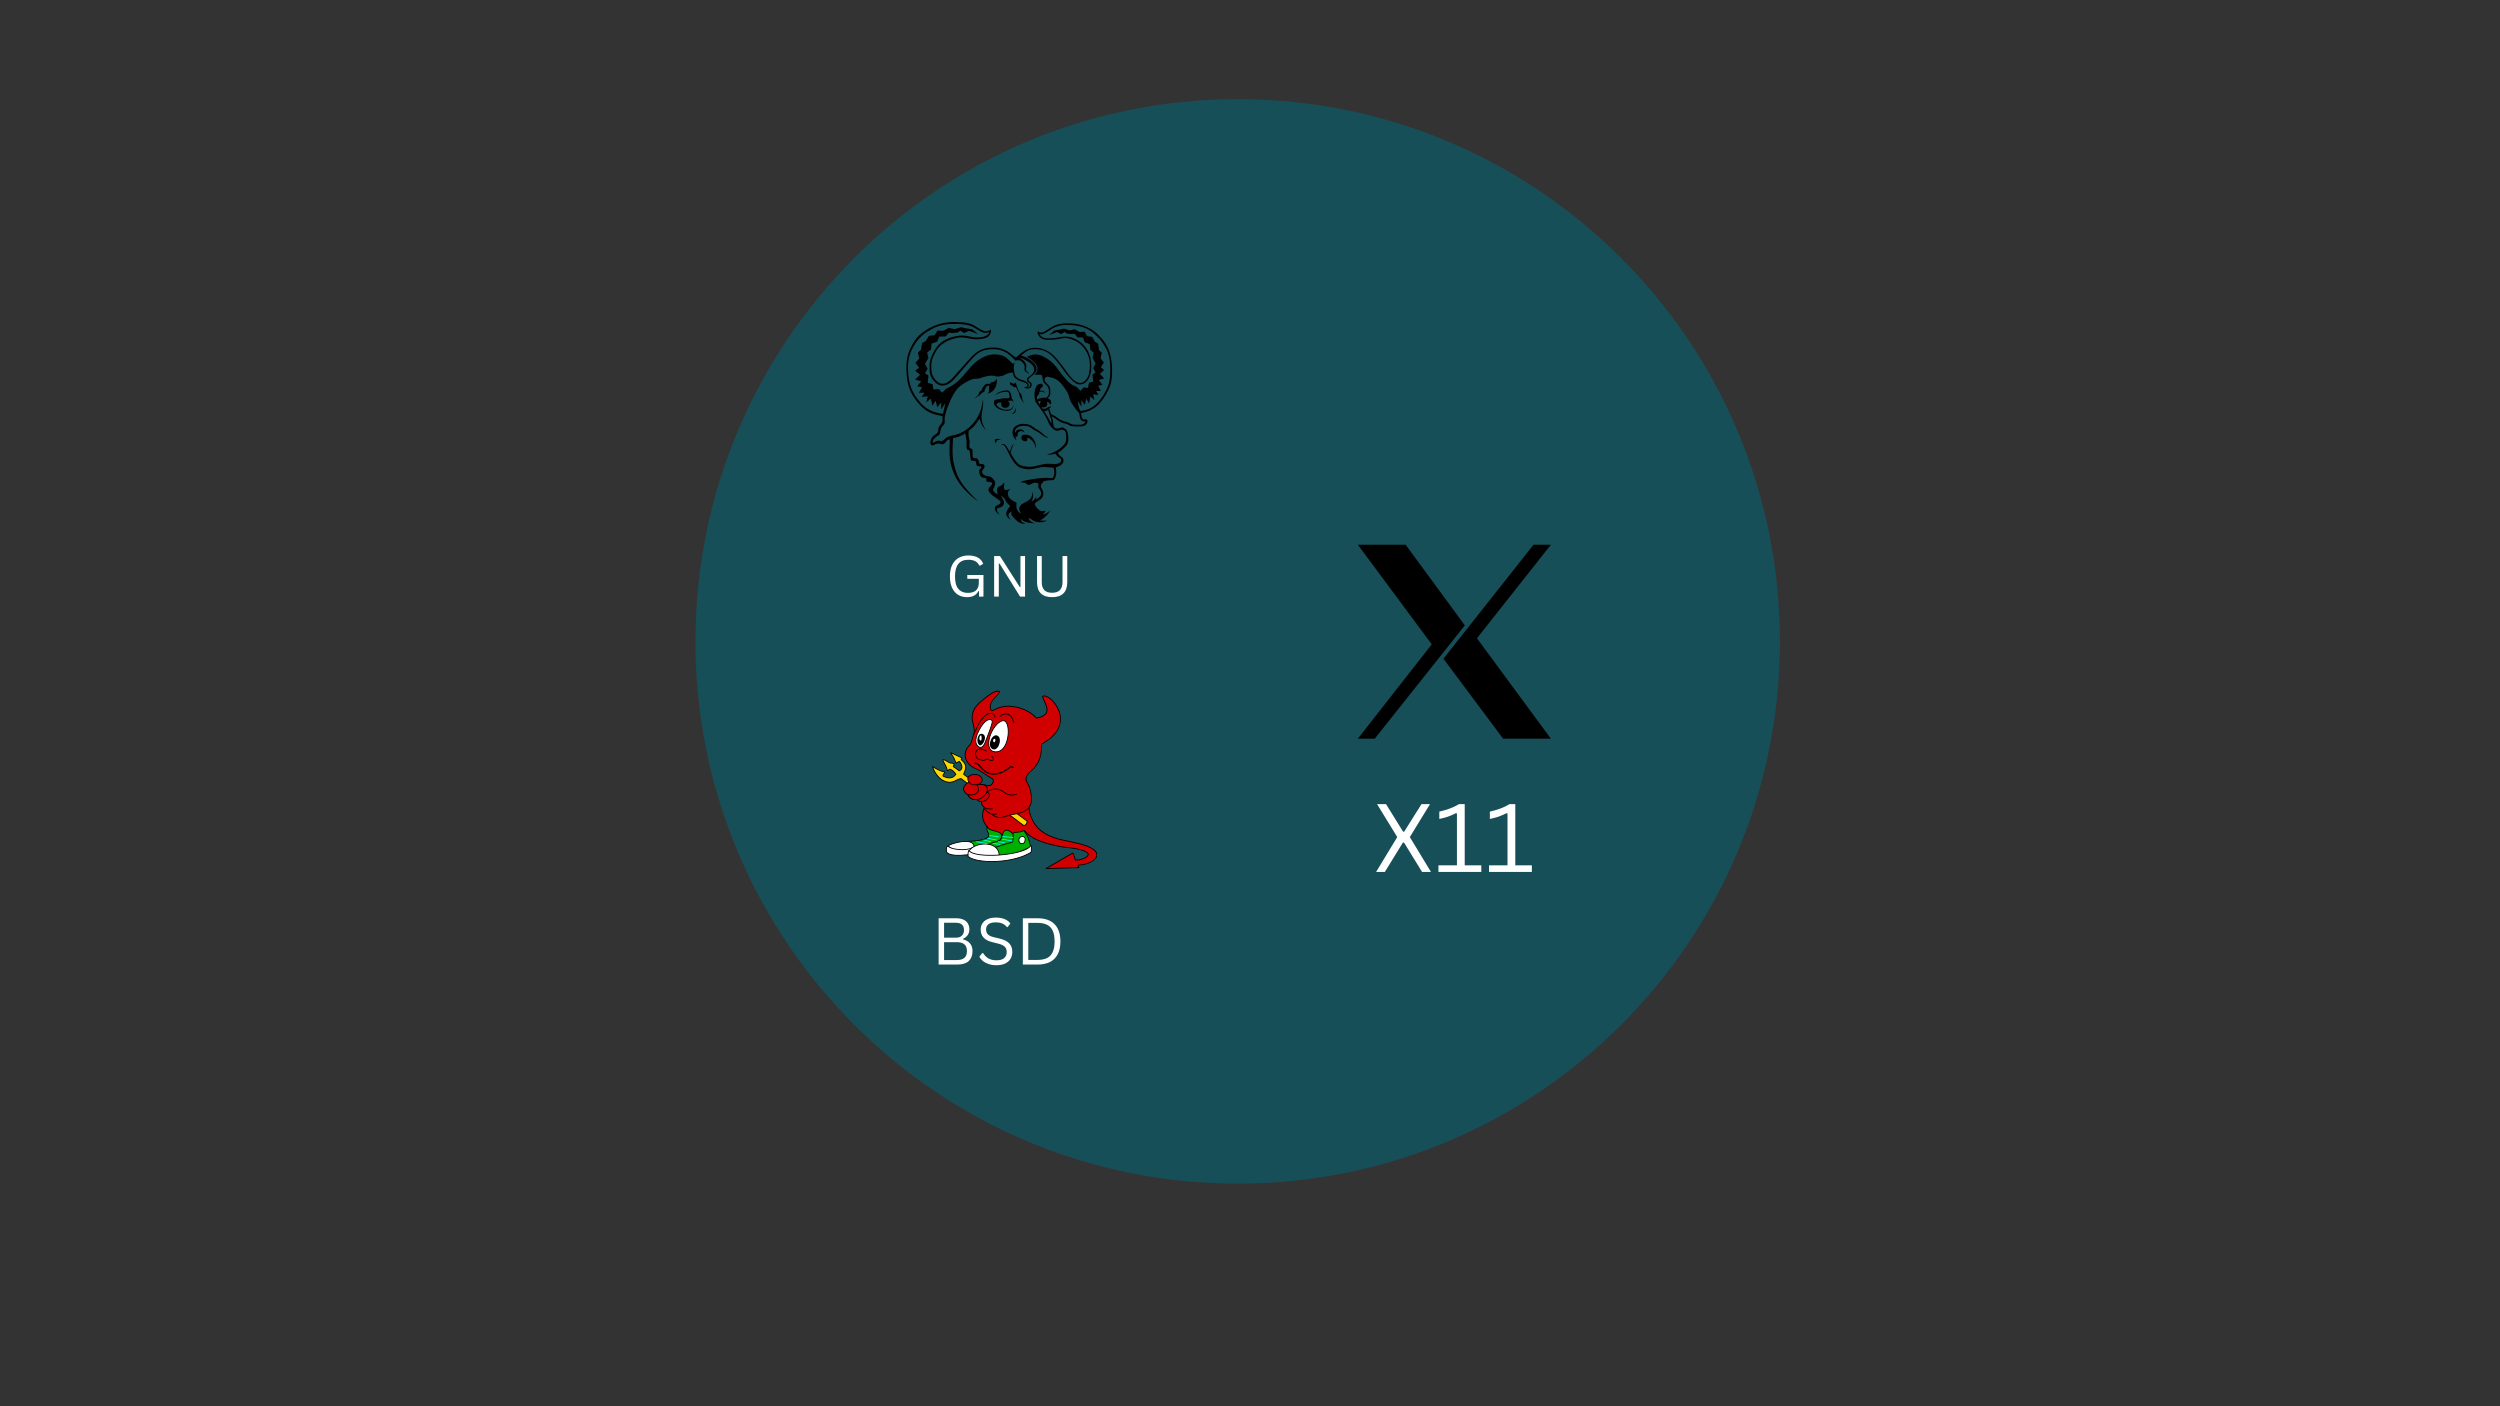 <svg xmlns="http://www.w3.org/2000/svg" xmlns:xlink="http://www.w3.org/1999/xlink" width="1920" zoomAndPan="magnify" viewBox="0 0 1440 810" height="1080" preserveAspectRatio="xMidYMid meet" version="1.0"><rect x="0" y="0" width="1440" height="810" fill="#333333" stroke="none"/><defs><g/><clipPath id="533dae9d23"><path d="M 400.59 57.133 L 1025.223 57.133 L 1025.223 681.77 L 400.59 681.77 Z M 400.59 57.133 " clip-rule="nonzero"/></clipPath><clipPath id="00e6bae2ef"><path d="M 712.906 57.133 C 540.418 57.133 400.59 196.965 400.59 369.453 C 400.59 541.941 540.418 681.77 712.906 681.77 C 885.395 681.77 1025.223 541.941 1025.223 369.453 C 1025.223 196.965 885.395 57.133 712.906 57.133 Z M 712.906 57.133 " clip-rule="nonzero"/></clipPath><clipPath id="559a9ad21b"><path d="M 522.09 185.441 L 640.59 185.441 L 640.59 301.691 L 522.09 301.691 Z M 522.09 185.441 " clip-rule="nonzero"/></clipPath><clipPath id="8b0ac92fbd"><path d="M 565 464 L 631.867 464 L 631.867 500.695 L 565 500.695 Z M 565 464 " clip-rule="nonzero"/></clipPath><clipPath id="bad1e8d681"><path d="M 536.617 433 L 592 433 L 592 476 L 536.617 476 Z M 536.617 433 " clip-rule="nonzero"/></clipPath><clipPath id="5d1ec8a7b3"><path d="M 559 397.195 L 612 397.195 L 612 472 L 559 472 Z M 559 397.195 " clip-rule="nonzero"/></clipPath><clipPath id="51983eac7d"><path d="M 782 313.375 L 893.965 313.375 L 893.965 425.875 L 782 425.875 Z M 782 313.375 " clip-rule="nonzero"/></clipPath></defs><g clip-path="url(#533dae9d23)"><g clip-path="url(#00e6bae2ef)"><path fill="#174f59" d="M 400.59 57.133 L 1025.223 57.133 L 1025.223 681.77 L 400.59 681.77 Z M 400.59 57.133 " fill-opacity="1" fill-rule="nonzero"/></g></g><g clip-path="url(#559a9ad21b)"><path fill="#000000" d="M 547.133 253.129 C 546.328 253.184 545.281 253.547 544.578 254.809 C 544.004 255.844 542.656 256.008 542.027 255.801 C 540.984 255.453 539.645 255.211 538.352 256.137 C 537.055 257.062 535.656 256.363 535.902 254.676 C 536.145 252.988 536.754 251.488 538.367 250.555 C 541.891 248.523 539.441 247.109 541.375 245.07 C 543.312 243.027 542.883 242.398 542.82 239.625 C 536.273 238.637 532.562 236.746 528.418 231.555 C 524.273 226.359 522.668 222.086 522.238 215.578 C 521.809 209.066 522.18 204.848 524.984 199.445 C 527.789 194.039 530.742 191.441 535.859 188.742 C 540.977 186.043 545.992 185.398 550.625 185.477 C 555.258 185.555 558.348 185.895 560.965 187.395 C 563.582 188.891 565.98 190.777 567.504 190.793 C 569.031 190.805 570.074 190.402 570.816 189.832 C 571.012 194.879 566.484 195.316 562.434 195.426 C 558.383 195.531 555.891 193.852 552.16 194.477 C 548.43 195.102 542.32 196.805 539.344 202 C 536.367 207.195 536.266 209.031 536.512 213.387 C 536.762 217.746 540.5 220.996 542.609 221.031 C 544.723 221.066 545.191 220.453 547.039 219.246 C 548.887 218.035 558.32 206.328 561.539 203.695 C 564.758 201.066 567.934 200.254 571.363 200.211 C 574.793 200.168 575.668 200.285 578.434 201.422 C 581.199 202.559 582.898 204.652 585.129 205.934 C 586.27 205.262 586.977 204.254 588.023 203.488 C 591.762 200.746 593.707 200.008 598.152 200.441 C 600.707 200.691 603.93 202.156 605.852 203.832 C 609.273 206.816 612.102 210.973 614.387 214.129 C 616.168 216.586 618.262 219.527 621.25 220.449 C 624.516 221.453 626.973 217.211 627.332 214.859 C 627.535 213.527 627.801 212.359 627.805 210.895 C 627.809 209.426 627.656 207.648 627.234 206.117 C 626.816 204.59 626.094 203.07 625.309 201.809 C 624.039 199.754 621.957 197.609 619.789 196.504 C 618.574 195.883 615.715 194.754 613.91 194.715 C 611.699 194.668 610.016 195.41 607.973 195.551 C 605.5 195.719 601.086 196.277 599.148 194.363 C 597.914 193.145 597.758 192.328 597.547 190.738 C 598.094 191.191 598.855 191.484 599.531 191.543 C 601.082 191.676 602.531 190.406 603.781 189.672 C 604.809 189.066 606.27 187.984 607.621 187.438 C 611.094 186.035 615.363 186.074 619.031 186.449 C 621.969 186.754 625.781 188.062 628.359 189.527 C 630.949 190.996 633.445 193.477 635.273 195.812 C 637.574 198.75 638.832 201.273 639.664 204.938 C 640.73 209.621 641.023 216.652 639.738 221.27 C 638.723 224.906 635.355 230.492 632.484 233.23 C 629.656 235.934 626.391 237.238 622.676 237.949 C 622.824 238.703 622.848 239.402 623.039 240.02 C 623.312 240.895 623.836 241.871 624.906 241.562 C 625.336 241.438 625.562 241.332 626.129 241.828 C 626.691 242.32 626.398 244.234 624.812 245.09 C 624.008 245.527 623.16 245.621 621.871 245.645 C 620.582 245.672 618.57 245.676 617.172 245.434 C 615.773 245.188 614.941 244.074 613.391 243.898 C 610.996 243.633 609.164 241.898 607.246 240.656 C 606.445 240.141 606.176 240.133 605.715 239.871 C 605.965 240.637 606.297 241.434 606.461 242.168 C 606.629 242.906 606.555 243.586 606.645 244.176 C 606.734 244.762 606.895 245.223 606.992 245.699 C 607.375 246.043 607.496 246.566 608.141 246.73 C 608.785 246.895 609.793 246.637 610.453 246.551 C 611.113 246.461 611.555 246.102 612.07 246.199 C 612.59 246.297 613.078 246.668 613.516 247.016 C 613.949 247.367 614.32 247.418 614.672 248.285 C 615.023 249.156 615.344 250.934 615.391 252.125 C 615.441 253.312 615.309 254.387 614.957 255.332 C 614.605 256.277 614.297 256.695 613.344 257.629 C 612.391 258.562 610.84 259.938 609.297 260.891 C 609.578 261.316 609.707 261.703 610.148 262.16 C 610.594 262.621 611.52 263.133 611.934 263.617 C 612.344 264.102 612.555 264.449 612.559 264.992 C 612.566 265.535 612.539 266.242 612.098 266.836 C 611.004 268.309 609.707 268.574 608.133 269.266 C 608.398 270.926 608.613 272.109 608.23 273.766 C 608.074 274.441 607.73 275.973 606.898 276.363 C 606.07 276.758 604.469 276.566 603.453 276.727 C 602.441 276.891 601.875 277.043 601.086 277.199 C 600.605 277.895 599.891 278.664 599.645 279.289 C 599.398 279.91 599.473 280.137 599.68 280.773 C 599.887 281.41 600.586 282.336 600.785 283.082 C 600.984 283.828 601.023 284.633 600.836 285.379 C 600.652 286.129 600.332 286.672 599.699 287.336 C 599.062 288 597.812 288.52 597.188 289.059 C 596.566 289.598 595.945 289.66 596.117 290.555 C 596.348 291.777 598.133 293.762 599.422 294.234 C 600.195 294.52 601.234 294.43 602.172 294.031 C 602.109 295.078 601.207 295.781 600.617 296.477 C 602.211 296.016 603.762 295.141 604.832 293.98 C 604.5 294.988 603.355 296.609 601.648 298.031 C 599.941 299.453 599.949 299.16 599.102 299.727 C 600.648 300.039 602.09 299.953 603.293 299.738 C 602.633 300.102 601.555 300.613 600.125 300.766 C 598.695 300.914 597.816 300.809 596.527 300.496 C 595.242 300.18 594.066 299.008 592.504 298.195 C 592.656 298.777 592.766 299.477 593.422 300.074 C 594.078 300.668 595.07 300.973 596.125 301.488 C 594.781 301.336 593.371 301.289 592.051 301 C 591.074 300.781 590.418 300.555 589.699 300.199 C 588.984 299.844 588.434 299.324 587.801 298.887 C 588.105 299.469 588.195 300.152 588.711 300.633 C 589.227 301.113 590.066 301.289 590.746 301.617 C 590.039 301.602 589.355 301.758 588.621 301.574 C 587.887 301.387 587.199 301.098 586.434 300.531 C 585.672 299.969 584.883 299.273 584.234 298.562 C 583.582 297.852 582.777 296.934 582.535 296.277 C 582.289 295.621 582.68 295.164 582.754 294.609 C 582.305 294.906 581.75 295.066 581.406 295.5 C 581.059 295.93 580.754 296.32 580.906 297.07 C 581.059 297.82 581.75 298.738 582.238 299.57 C 580.781 298.379 579.969 297.918 579.621 296.477 C 579.297 295.129 580.137 293.906 580.773 292.887 C 581.09 292.379 581.566 291.906 581.863 291.418 C 581.203 290.773 580.453 290.219 579.887 289.484 C 579.324 288.746 579.09 287.754 578.512 287.047 C 577.938 286.344 577.164 285.898 576.488 285.324 C 577.082 286.602 578.055 288.164 578.27 289.152 C 578.48 290.141 578.031 290.746 577.68 291.281 C 577.332 291.812 576.766 291.93 576.23 292.258 C 575.695 292.586 574.863 292.328 574.547 292.816 C 574.227 293.301 574.141 294.031 574.445 294.516 L 575.695 296.492 C 575.234 296.262 574.441 295.582 574.086 295.102 C 573.727 294.621 573.18 294.176 573.102 293.527 C 573.027 292.875 572.992 292.312 573.41 291.73 C 573.832 291.152 574.98 290.961 575.496 290.516 C 576.012 290.07 576.301 289.777 576.27 289.203 C 576.242 288.629 575.68 288.215 575.199 287.852 C 573.727 286.746 571.84 285.727 570.594 284.395 C 569.887 283.641 569.547 283.031 569.406 282.512 C 569.266 281.992 569.414 281.586 569.766 280.949 C 570.113 280.309 571.316 279.453 571.465 278.762 C 571.609 278.066 571.004 277.918 570.453 277.672 C 569.906 277.426 568.867 277.797 568.355 277.371 C 567.848 276.945 568.508 276.051 567.934 275.559 C 567.359 275.066 566.051 275.34 565.375 274.812 C 564.695 274.285 564.418 273.629 564.184 272.863 C 563.949 272.098 563.926 271.258 564.082 270.703 C 564.238 270.148 564.715 270.051 565 269.762 C 565.289 269.477 565.535 269.238 565.156 268.809 C 564.773 268.379 563.523 268.832 562.805 268.281 C 562.086 267.73 562.523 266.41 562.016 265.855 C 561.508 265.301 560.594 265.516 560.113 265.34 C 559.633 265.164 559.445 265.789 559.148 264.797 C 558.855 263.809 558.848 260.852 558.449 259.75 C 558.051 258.648 557.273 259.676 556.91 258.578 C 556.547 257.484 556.891 255.73 556.727 254.078 L 555.988 249.574 C 553.41 251.312 551.707 251.855 548.938 252.348 C 548.707 259.145 548.07 263.148 550.371 270.691 C 552.672 278.23 557.328 282.676 563.605 289.059 C 555.32 282.832 551.363 277.77 548.887 271.285 C 546.41 264.801 546.887 259.375 547.133 253.129 Z M 591.172 250.398 C 591.812 250.426 592.586 250.586 593.035 250.879 C 593.48 251.172 593.957 251.41 594.363 251.824 C 595.379 252.859 596.137 254.109 596.473 255.543 C 596.688 256.461 596.719 257.633 596.797 258.707 C 596.492 257.715 596.285 256.68 595.848 255.789 C 595.16 254.387 593.988 253.016 592.531 252.387 C 592.051 252.18 591.73 252.215 591.469 252.254 C 591.586 252.453 591.785 252.617 591.793 252.91 C 591.801 253.203 591.738 253.773 591.242 254.012 C 590.449 254.398 589.566 254.125 588.953 253.582 C 588.336 253.035 588.125 252.105 588.449 251.309 C 588.832 250.359 590.305 250.359 591.172 250.398 Z M 583.18 249.047 C 583.258 247.414 583.848 246.035 585.305 245.234 C 586.059 244.82 587.223 244.285 588.289 244.16 C 589.316 244.039 591.812 244.129 593.312 244.816 C 594.465 245.344 595.25 246.164 596.262 246.766 C 597.273 247.367 597.992 247.77 598.957 248.441 C 600.438 249.477 601.305 250.613 602.328 251.297 C 602.824 251.625 603.516 251.574 604.172 251.773 C 603.66 251.926 602.996 252.094 602.445 251.918 C 601.762 251.699 600.805 251.07 600.273 250.621 C 599.336 249.824 598.848 249.438 597.824 248.836 C 597.211 248.48 596.203 248.059 595.531 247.617 C 594.859 247.18 593.691 246.215 593.047 245.887 C 592.223 245.473 590.746 245.242 589.832 245.27 C 588.57 245.305 586.746 245.516 585.77 246.402 C 584.801 247.285 584.434 248.059 584.652 249.207 C 585.02 248.785 585.262 248.254 585.625 247.941 C 586.383 247.293 587.254 247.262 588.195 247.383 C 589.254 247.523 589.785 248.137 590.137 249.145 C 589.902 248.969 589.469 248.59 589.125 248.473 C 588.324 248.195 587.719 248.281 586.969 248.684 C 586.082 249.16 586.324 249.867 586.195 250.652 C 586.137 251.012 586 251.305 585.902 251.633 C 585.57 251.543 585.262 251.406 585.008 251.152 C 585.02 251.52 584.965 251.84 585.043 252.254 C 585.117 252.664 585.316 253.156 585.453 253.605 C 584.836 252.988 584.203 252.41 583.805 251.613 C 583.406 250.812 583.137 249.926 583.18 249.047 Z M 584.246 237.164 C 584.703 236.484 584.836 235.445 585.117 234.602 C 585.004 235.672 585.219 236.848 584.699 237.625 C 584.176 238.398 583.262 238.262 582.504 238.488 C 583.094 238.035 583.793 237.84 584.246 237.164 Z M 573.355 253.027 C 573.938 252.551 575.516 252.93 576.695 253.016 C 575.848 253.234 575 253.449 574.152 253.668 C 574.074 253.957 574.109 254.289 573.914 254.535 C 573.723 254.781 573.352 254.875 573.074 255.043 C 573.102 254.281 572.77 253.5 573.355 253.027 Z M 581.664 220.082 C 582.367 220.461 583.262 220.965 583.883 220.98 C 584.504 220.996 584.668 220.57 585.031 220.328 C 585.605 222.207 586.266 224.277 587.246 225.984 C 587.656 226.699 587.918 226.367 588.23 227.086 C 588.543 227.805 588.68 229.266 588.977 230.184 C 589.273 231.102 589.66 231.777 590 232.574 C 589.133 231.344 588.016 229.773 587.531 228.75 C 587.051 227.727 587.359 227.637 586.969 226.664 C 586.578 225.688 585.789 224.168 585.199 222.918 C 584.777 222.977 584.254 223.051 583.934 222.953 C 583.609 222.852 583.676 222.512 583.387 222.289 C 583.094 222.066 582.605 222.152 582.199 221.801 C 581.793 221.449 581.699 220.723 581.664 220.082 Z M 577.871 229.363 C 578.535 229.309 579.359 229.484 579.977 229.449 C 580.598 229.414 581.043 229.254 581.574 229.156 C 581.473 228.219 581.566 226.496 580.707 225.871 C 580.148 225.465 577.859 225.77 577.25 225.902 C 575.875 226.199 574.27 227.023 572.941 227.539 C 574.215 226.645 575.316 225.816 576.848 225.355 C 577.766 225.078 579.91 224.719 580.859 224.977 C 581.293 225.094 581.379 225.273 581.641 225.641 C 582.547 226.906 582.543 227.996 582.777 229.469 C 583.008 229.828 583.254 230.07 583.438 230.441 C 583.625 230.812 583.73 231.398 583.781 231.875 C 583.547 231.531 583.691 231.098 583.035 230.844 C 582.383 230.586 581.379 230.828 580.496 230.918 C 581.141 231.383 581.461 231.832 581.484 232.816 C 581.512 233.973 580.539 234.805 579.52 234.883 C 578.105 234.992 577.375 234.68 576.805 233.469 C 576.555 232.938 576.734 232.301 576.715 231.781 C 575.016 231.902 575.043 231.848 573.801 232.883 C 574.477 233.875 574.902 234.445 576.016 235.039 C 576.645 235.371 577.352 235.695 578.125 235.828 C 578.902 235.961 580.172 236.086 580.988 235.961 C 581.801 235.836 582.262 235.605 582.867 235.043 C 583.469 234.484 583.527 233.684 583.762 233.047 C 583.707 233.656 583.637 234.434 583.414 234.879 C 582.727 236.223 581.535 236.621 580.117 236.625 C 578.758 236.629 577.074 236.316 575.805 235.789 C 574.793 235.367 573.113 234.176 572.715 233.141 C 572.441 232.434 572.66 231.562 572.629 230.777 C 574.031 229.84 574.379 230.07 576.039 229.797 C 576.734 229.684 577.211 229.422 577.871 229.363 Z M 569.703 223.031 C 569.742 222.469 569.805 222.48 569.855 222.207 C 568.578 221.863 568.066 222.695 567.316 224.238 C 567.035 224.816 567.312 225.16 567.012 225.543 C 566.711 225.922 566.227 225.867 565.742 226.234 C 565.254 226.598 564.77 227.297 564.312 227.676 C 563.379 228.453 562.113 228.926 561.027 229.449 C 561.77 228.898 563.207 228.066 563.672 227.27 C 563.918 226.848 563.883 226.051 564.266 225.672 C 564.652 225.289 564.785 225.027 565.281 224.93 C 565.777 224.836 565.578 224.258 565.738 223.801 C 565.898 223.34 566.215 223.016 566.555 222.559 C 566.895 222.102 567.324 221.414 567.992 221.164 C 568.66 220.914 569.707 221.184 570.211 221.039 C 570.719 220.895 570.43 220.527 570.797 220.305 C 571.164 220.082 571.883 220.18 572.375 219.941 C 573.246 219.523 573.664 218.82 574.188 218.066 C 574.266 219.688 574.246 220.852 573.664 222.375 C 573.012 224.09 572.352 225.098 570.496 226.152 C 569.859 226.516 569.223 226.641 568.691 226.832 C 569 226.41 569.445 226.227 569.621 225.566 C 569.793 224.902 569.664 223.59 569.703 223.031 Z M 599.633 230.922 C 598.75 230.98 598.543 230.863 597.836 231.363 C 598.219 231.957 598.602 232.555 598.98 233.152 C 598.949 231.973 599.062 231.738 599.633 230.922 Z M 597.32 230.066 C 598.543 229.547 599.605 229.125 600.934 229.039 C 601.465 229.008 602.293 229.09 602.832 229.113 C 603.289 228.438 603.871 227.902 604.086 227.133 C 604.227 226.621 604.156 224.246 603.906 223.629 C 603.176 221.832 602.469 221.758 601.461 220.73 C 600.734 219.984 600.703 218.848 600.484 217.574 C 600.406 217.109 600.176 216.516 600.07 216.035 C 598.754 215.812 597.344 215.738 595.832 215.812 C 596.562 215.109 597.273 214.465 597.484 213.406 C 597.691 212.348 597.523 211.047 596.922 210.098 C 596.324 209.148 595.363 208.32 594.484 207.547 C 593.605 206.773 592.344 206.137 591.508 205.504 C 592.594 205.113 593.699 204.543 594.762 204.336 C 597.531 203.797 599.914 204.621 602.582 206.238 C 604.137 207.18 605.418 208.074 607.043 209.777 C 608.664 211.48 610.676 214.605 612.246 216.457 C 613.816 218.312 615.082 219.777 616.453 220.879 C 617.824 221.984 619.062 222.301 620.367 223.012 L 622.402 225.176 L 624.047 223.133 L 626.695 223.434 L 627.242 220.453 L 629.672 219.785 L 629.277 215.766 L 631.023 214.523 L 629.711 212.023 L 631.047 209.289 L 629.305 206.168 L 629.977 203.16 L 627.961 201.438 L 627.699 198.242 L 624.891 197.168 L 623.762 194.387 L 620.602 194.352 L 619.055 192.289 L 616.926 192.438 L 614.555 192.18 L 613.215 191.188 L 611.27 192.48 L 608.914 191.25 L 604.234 193.031 L 607.285 190.371 L 610.449 189.863 L 612.867 189.246 L 616.141 190.324 L 619.02 189.594 L 621.793 191.238 L 624.73 191.074 L 626.172 193.672 L 629.098 194.008 L 630.68 196.895 L 632.52 197.902 L 633.008 201.602 L 634.645 203.16 L 633.926 206.395 L 635.855 208.844 L 634.047 211.469 L 635.98 213.113 L 633.508 215.309 L 636.012 217.926 L 632.988 218.906 L 634.957 221.711 L 632.484 222.137 L 634.105 225.223 L 631.32 225.188 L 632.723 227.496 L 629.668 227.129 L 630.398 230.453 L 628.09 228.418 L 627.301 232.449 L 625.707 229.555 L 624.844 233.164 L 622.879 230.5 L 622.934 234.285 L 620.758 230.883 C 621.219 232.812 621.125 234.93 622.391 236.746 C 626.309 236.215 628.867 235.227 631.867 232.328 C 634.602 229.691 637.871 224.191 638.754 220.703 C 639.766 216.723 639.797 209.402 638.801 205.348 C 637.844 201.445 636.602 199.582 634.379 196.398 C 632.254 194.137 630.164 191.746 627.469 190.133 C 623.512 187.762 618.438 187.125 613.926 187.188 C 611.43 187.223 609.758 187.703 608.262 188.246 C 605.652 189.199 603.562 191.277 600.91 192.301 C 600.043 192.637 599.352 192.648 598.668 192.281 C 599.336 193.621 600.062 194.223 601.727 194.711 C 602.934 195.062 605.805 194.84 607.785 194.656 C 609.906 194.461 611.016 193.824 613.906 193.867 C 616.727 193.906 618.965 194.98 620.188 195.68 C 622.711 197.129 624.52 198.734 626.094 201.277 C 626.957 202.672 627.559 204.246 627.988 205.855 C 628.414 207.465 628.598 209.266 628.625 210.836 C 628.652 212.41 628.535 213.816 628.148 215.234 C 627.254 218.547 625.27 221.922 621.203 221.402 C 618.711 221.082 614.961 216.395 613.703 214.676 C 611.164 211.207 608.555 207.367 605.367 204.477 C 603.426 202.715 600.766 201.504 598.152 201.262 C 593.25 200.812 591.797 201.746 588.105 204.797 C 588.859 205.035 589.59 205.168 590.359 205.516 C 592.066 206.289 593.629 207.285 594.988 208.562 C 596.418 209.902 597.059 210.754 597.109 212.672 C 597.141 213.945 596.098 214.969 595.137 215.887 C 594.551 216.453 593.773 216.965 593.301 217.402 C 592.672 217.984 591.891 218.617 592.684 219.543 C 592.98 219.891 593.496 220.152 593.93 220.477 C 594.621 220.988 594.305 222.902 593.395 223.41 C 592.23 224.059 590.836 223.984 589.875 223.117 C 591.09 222.934 591.859 222.773 591.828 221.777 C 591.809 221.203 591.078 220.723 590.363 220.395 C 588.633 219.602 587.324 219.719 585.602 218.477 C 583.863 217.223 583.824 216.535 583.352 214.562 C 582.516 214.648 581.742 214.668 580.621 215.043 C 579.5 215.414 578.258 216.301 577.242 216.52 C 574.676 217.074 574.164 216.91 572.762 216.543 C 570.289 215.902 567.074 217 563.875 218.027 C 563.344 218.195 561.195 218.031 559.746 218.543 C 557.512 219.328 554.379 221.23 552.566 222.762 C 549.82 225.078 546.215 232.016 544.18 239.98 C 543.965 242.398 544.648 244.031 543.129 245.215 C 541.609 246.395 541.652 249.426 541.137 250.273 C 540.621 251.125 540.023 250.746 538.914 251.941 C 537.805 253.133 537.238 252.934 537.266 255.191 C 538.223 254.559 539.617 253.828 540.844 253.781 C 541.926 253.742 541.938 255.176 544.723 252.414 C 546.211 250.938 549.066 250.895 551.051 250.242 C 553.035 249.594 556.609 248.25 560.191 244.234 C 563.773 240.223 565.484 235.996 566.18 229.883 C 566.289 230.969 566.484 232.191 566.02 235.18 C 565.559 238.168 564.562 241.523 566.66 245.543 L 567.969 248.047 C 567.191 246.98 565.668 245.242 565.211 244.004 L 564.152 241.145 C 561.789 244.867 561.246 245.531 557.961 248.199 C 557.832 249.855 557.801 251.578 558.34 253.164 C 558.879 254.746 558.02 256.57 558.43 257.613 C 558.84 258.656 559.789 258.062 560.098 259.117 C 560.406 260.176 559.934 262.262 560.414 263.289 C 560.895 264.32 562.074 263.695 562.648 264.027 C 563.219 264.359 563.406 264.816 563.711 265.254 C 564.016 265.688 563.59 266.723 564.211 267.059 C 564.832 267.395 565.805 267.109 566.449 267.43 C 567.098 267.754 567.195 268.527 567.039 269.223 C 566.883 269.914 566.191 270.234 565.891 270.938 C 565.586 271.645 565.621 272.133 565.984 272.781 C 566.348 273.43 567.156 273.785 567.961 274.113 C 568.766 274.441 569.895 274.258 570.723 274.711 C 571.555 275.16 572.301 276.062 572.738 276.719 C 573.176 277.371 573.297 277.832 573.273 278.523 C 573.254 279.211 572.973 280.004 572.609 280.668 C 572.242 281.332 571.434 282.141 572.695 283.41 C 573.957 284.68 573.91 284.133 574.633 284.957 C 574.555 283.531 573.969 282.371 574.398 281.301 C 574.824 280.227 576.113 280.039 576.793 279.559 C 577.473 279.074 577.863 278.414 578.398 277.84 C 578.391 278.578 578.473 279.371 578.387 279.926 C 578.219 281.051 577.887 282.055 579.562 282.234 C 580.316 282.316 581.035 281.824 581.828 281.531 C 581.41 282.277 580.688 282.879 580.578 283.773 C 580.469 284.668 580.602 285.648 581.219 286.539 C 581.836 287.426 582.902 288.082 583.684 288.605 C 584.465 289.125 584.883 289.168 585.484 289.449 C 585.516 290.328 585.34 291.262 585.441 292.09 C 585.539 292.918 585.801 293.648 586.277 294.332 C 586.758 295.02 587.523 295.41 588.246 295.918 C 587.848 294.992 587.047 294.117 587.059 293.145 C 587.066 292.176 587.359 291.488 588.301 290.625 C 589.246 289.762 591.457 289.016 592.5 288.176 C 593.543 287.34 593.879 286.824 594.254 286.012 C 594.629 285.199 594.523 283.887 594.594 283.156 C 594.938 284.18 594.988 284.5 595.098 285.57 C 595.211 286.645 594.477 288.148 594.164 288.941 C 595.453 288.316 596.273 287.316 596.688 286.34 C 596.961 286.504 596.824 286.957 596.926 287.824 C 597.383 287.367 597.906 287.016 598.371 286.582 C 598.832 286.148 599.34 285.77 599.57 285.164 C 599.801 284.559 599.707 283.918 599.535 283.215 C 599.363 282.516 598.582 281.699 598.16 280.934 C 597.738 280.168 598.234 279.414 598.207 278.488 C 597.363 278.344 596.648 277.914 595.68 278.051 C 594.711 278.191 593.602 279.281 592.613 279.297 C 591.621 279.309 591.066 278.379 590.254 278.121 C 589.441 277.867 588.621 277.895 587.805 277.781 C 588.84 276.789 592.852 276.316 595.598 275.867 C 598.012 275.473 600.406 275.242 602.852 275.207 C 603.945 275.191 605.352 275.555 606.109 275.336 C 606.867 275.117 606.707 274.598 606.93 274.035 C 607.562 272.453 607.25 271.047 606.906 269.457 C 604.711 269.199 602.422 268.883 600.211 269.051 C 598.047 269.219 595.484 270.25 593.254 270.32 C 591.312 270.379 588.441 269.945 586.773 268.93 C 584.738 267.684 583.164 265.012 582.605 264.152 C 581.691 262.754 580.543 260.012 579.844 258.758 C 579.148 257.504 578.992 257.156 578.41 256.633 C 577.832 256.109 577.035 256.066 576.344 255.785 C 577.141 255.867 578.008 255.613 578.727 256.031 C 579.812 256.652 581.023 259.238 581.699 260.363 C 582.41 257.961 582.246 257.016 584.312 255.66 C 582.645 257.535 582.605 258.953 582.199 261.156 C 583.586 263.438 585.508 267.07 588.031 268.078 C 588.941 268.441 590.504 268.668 591.488 268.793 C 594.551 269.172 597.504 268.199 600.512 267.453 C 602.711 266.91 604.941 267.129 607.613 267.285 C 608.523 267.34 610.664 266.793 611.105 265.871 C 611.344 265.375 611.328 264.777 610.984 264.246 C 610.641 263.719 609.723 263.461 609.23 262.984 C 608.742 262.508 608.457 261.945 608.07 261.422 C 606.027 261.816 604.348 261.965 602.832 262.008 C 603.918 261.559 604.965 261.301 606.094 260.859 C 607.227 260.414 608.512 259.688 609.426 259.082 C 610.34 258.477 610.922 258.125 611.582 257.422 C 612.242 256.719 613.09 255.992 613.578 255.133 C 614.062 254.27 614.141 253.309 614.168 252.242 C 614.195 251.18 614.148 249.684 613.738 248.828 C 613.328 247.969 612.539 247.707 611.906 247.504 C 611.273 247.301 610.84 247.816 610.18 247.887 C 609.52 247.953 608.902 248.371 607.949 247.922 C 606.996 247.473 605.863 246.555 604.898 245.195 C 603.938 243.836 603.246 241.617 602.262 239.906 C 600.57 236.961 598.457 234.207 596.438 231.477 C 596.273 230.805 596.023 229.875 595.938 228.961 C 595.793 227.367 595.766 225.715 596.258 224.164 C 596.637 222.977 597.188 221.719 598.426 221.234 C 598.922 221.039 599.551 220.961 599.996 221.125 C 600.438 221.289 600.875 221.793 600.699 222.375 C 600.508 223.012 600.066 223.027 599.77 223.352 C 599.258 223.898 599.055 224.301 598.863 224.98 C 599.414 224.973 600.156 224.93 600.609 225.051 C 601.195 225.203 601.746 225.598 602.043 226.434 C 601.34 225.809 600.992 225.52 600.113 225.5 C 599.711 225.488 599.223 225.633 598.777 225.699 C 598.613 226.242 598.516 226.906 598.281 227.328 C 598.047 227.746 597.59 227.645 597.418 228.137 C 597.246 228.625 597.234 229.422 597.32 230.066 Z M 603.465 229.332 C 603.734 229.438 603.836 229.461 604.176 229.723 C 604.52 229.98 604.988 230.242 605.258 230.863 C 605.531 231.484 605.516 232.449 605.461 232.84 C 605.223 232.77 604.898 232.816 604.652 232.605 C 604.406 232.395 604.262 231.918 603.945 231.715 C 603.633 231.508 603.367 231.555 603.02 231.508 C 603.199 232.02 603.285 232.531 603.203 232.992 C 603.023 234.004 602.43 234.516 601.473 234.637 C 601.055 234.688 600.387 234.551 600.023 234.484 C 600.191 234.863 600.48 235.191 600.648 235.57 C 601.457 235.453 602.059 235.469 602.496 235.266 C 602.93 235.062 603.398 234.602 603.957 234.41 C 604.52 234.215 605.016 234.219 605.629 234.121 C 605.148 234.539 604.832 234.957 604.348 235.375 C 604.703 236.402 605.055 237.434 605.41 238.461 C 606.156 238.934 606.859 239.18 607.805 239.758 C 608.746 240.34 609.879 241.379 611.109 241.945 C 612.34 242.512 613.07 242.82 614.355 243.062 C 615.641 243.305 616.66 244.348 617.926 244.516 C 619.188 244.688 621.551 244.723 622.523 244.625 C 623.629 244.516 625.066 243.945 625.195 242.73 C 624.27 242.957 622.852 242.754 622.137 241.004 C 621.82 240.227 621.977 238.797 621.488 237.879 C 621.004 236.957 620.328 236.664 619.52 235.531 C 618.707 234.398 617.387 232.613 616.641 231.098 C 615.898 229.578 615.727 227.863 615.098 226.504 C 614.469 225.145 613.52 224.047 612.789 222.996 C 611.184 220.707 609.891 219.145 607.25 217.988 C 605.98 217.434 604.531 217.285 603.176 216.934 C 602.621 217.184 601.863 217.457 601.73 218.105 C 601.594 218.754 601.852 219.711 602.324 220.199 C 603.109 221.012 604.27 221.891 604.73 223.184 C 605.023 224.016 605.109 226.797 604.852 227.551 C 604.59 228.336 603.977 228.809 603.465 229.332 Z M 603.719 235.918 C 603.477 236.129 603.289 236.348 602.895 236.523 C 602.5 236.699 601.961 236.746 601.438 236.875 C 602.172 238.023 602.941 239.18 603.645 240.383 C 604.348 241.59 604.957 242.906 605.629 244.168 C 605.598 243.445 605.641 242.676 605.535 242 C 605.43 241.324 605.125 240.734 604.824 239.719 C 604.52 238.707 604.148 237.328 603.719 235.918 Z M 583.977 210.73 C 583.871 211.855 584.062 213.617 584.297 214.719 C 584.574 216.043 584.844 216.727 585.91 217.523 C 587.867 218.98 589.117 218.734 590.625 219.578 C 591.34 219.98 592.246 220.652 592.512 221.367 C 592.777 222.078 592.336 222.852 591.793 223.156 C 592.746 223.297 593.809 222.223 593.367 221.121 C 593.145 220.578 592.105 220.336 591.785 219.789 C 591.465 219.242 591.465 218.676 591.617 218.121 C 591.887 217.117 593.867 216.207 594.562 215.414 C 595.641 214.195 596.051 213.176 595.445 211.605 C 594.59 209.398 591.285 207.629 589.305 206.766 C 588.402 206.367 587.895 206.34 587.188 206.129 C 588.633 206.977 590.156 207.656 590.891 209.555 C 591.5 211.141 590.973 211.738 590.992 213.121 C 591 213.762 591.844 214.082 592.215 214.488 C 592.539 214.84 592.516 215.098 592.254 215.586 C 592.227 215.148 592.039 214.82 591.703 214.582 C 591.148 214.188 590.555 214.273 590.258 213.465 C 589.812 212.238 590.699 211.078 589.699 209.699 C 588.953 208.668 587.961 207.516 586.621 207.484 C 585.988 207.469 585.512 207.566 584.832 207.766 L 583.93 206.676 L 583.91 206.664 C 582.074 204.98 580.816 203.598 578.238 202.441 C 575.664 201.285 574.395 201.113 571.441 201.176 C 568.484 201.242 565.555 201.492 562.133 204.449 C 558.711 207.41 549.895 218.738 547.754 220.176 C 545.617 221.609 545.145 222.094 542.473 222.094 C 539.801 222.094 535.629 218.305 535.465 213.566 C 535.301 208.832 535.234 207.148 538.52 201.441 C 541.805 195.734 547.75 193.98 552.164 193.391 C 556.578 192.797 559.23 194.355 562.496 194.363 C 565.762 194.371 568.988 193.805 569.938 191.203 C 569.473 191.48 568.848 191.793 567.094 191.703 C 565.34 191.609 562.906 189.57 560.172 188.207 C 557.434 186.844 554.391 186.684 550.484 186.609 C 546.578 186.535 541.703 186.836 536.875 189.449 C 532.047 192.062 528.75 194.836 525.953 199.953 C 523.152 205.07 522.734 209.246 523.184 215.441 C 523.637 221.637 525.539 226.242 529.207 230.777 C 532.875 235.312 536.543 237.531 543.152 238.355 L 544.543 232.199 L 542.059 235.773 L 542.121 231.797 L 539.875 234.594 L 538.891 230.801 L 537.07 233.84 L 536.164 229.605 L 533.527 231.746 L 534.363 228.254 L 530.871 228.641 L 532.473 226.211 L 529.293 226.25 L 531.145 223.008 L 528.32 222.559 L 530.57 219.609 L 527.113 218.582 L 529.977 215.832 L 527.148 213.523 L 529.359 211.801 L 527.293 209.039 L 529.5 206.465 L 528.676 203.066 L 530.547 201.43 L 531.105 197.543 L 533.207 196.484 L 535.016 193.453 L 538.355 193.098 L 540.004 190.367 L 543.363 190.539 L 546.535 188.809 L 549.824 189.578 L 553.559 188.445 L 556.328 189.098 L 559.941 189.629 L 563.426 192.426 L 558.078 190.555 L 555.387 191.848 L 553.164 190.484 L 551.633 191.527 L 548.922 191.801 L 546.492 191.645 L 544.723 193.812 L 541.109 193.848 L 539.824 196.77 L 536.613 197.898 L 536.312 201.258 L 534.012 203.066 L 534.777 206.227 L 532.789 209.508 L 534.312 212.379 L 532.812 215.008 L 534.809 216.312 L 534.355 220.535 L 537.133 221.238 L 537.762 224.371 L 540.785 224.055 L 542.668 226.199 L 544.992 223.926 C 549.227 221.805 550.973 220.621 554.273 217.039 C 558.031 212.961 560.188 209.191 565.195 206.402 C 568.785 204.398 571.715 203.68 575.746 204.379 C 579.535 205.035 580.801 207.312 583.59 209.711 C 583.887 209.176 583.945 209.035 584.434 208.637 C 584.281 209.336 584.039 210.059 583.977 210.73 Z M 583.977 210.73 " fill-opacity="1" fill-rule="evenodd"/></g><g clip-path="url(#8b0ac92fbd)"><path stroke-linecap="round" transform="matrix(0.499, 0, 0, 0.498, 536.618, 397.198)" fill-opacity="1" fill="#d10000" fill-rule="nonzero" stroke-linejoin="round" d="M 112.003 134.998 C 115.997 171.997 150 173.002 165.001 176.998 C 208.999 186.002 187.004 202.998 169.003 202.998 L 169.998 205.997 L 132 207.002 L 163.003 189.001 L 166.003 197.001 C 171.001 199.002 204.001 186.999 151.003 181.998 C 129 178.003 115.003 173.002 106.997 163 L 79.997 179 C 73.002 163 52.002 157.003 61.002 136.003 " stroke="#000000" stroke-width="1" stroke-opacity="1" stroke-miterlimit="4"/></g><path fill="#ffd700" d="M 589.48 475.32 C 590.477 475.816 591.973 473.828 591.473 472.832 L 555.07 445.961 C 555.07 444.469 558.559 441.484 553.574 437.504 L 554.07 436.508 L 547.59 433.523 C 548.586 435.512 549.582 436.012 550.582 439.492 L 552.574 438.496 C 554.57 440.984 554.57 442.977 552.574 443.973 L 549.086 441.484 C 549.086 440.984 549.582 440.488 549.582 439.992 C 549.582 439.992 549.086 439.492 547.59 439.492 C 546.594 439.492 544.598 437.504 543.102 437.504 C 543.102 438.996 545.594 441.484 545.594 443.973 L 547.09 442.977 C 548.586 443.473 549.582 444.469 550.582 445.961 C 549.086 447.953 547.09 448.945 543.102 446.957 C 543.102 445.961 544.098 445.465 544.098 444.469 C 542.105 444.469 539.609 442.977 537.117 441.484 C 538.113 444.965 541.105 448.945 544.098 449.941 C 549.086 451.934 551.078 448.449 553.574 448.449 Z M 589.48 475.32 " fill-opacity="1" fill-rule="nonzero"/><g clip-path="url(#bad1e8d681)"><path stroke-linecap="round" transform="matrix(0.499, 0, 0, 0.498, 536.618, 397.198)" fill="none" stroke-linejoin="round" d="M 106.002 157.003 C 108 158 111 154.004 109.997 152.002 L 37.001 97.999 C 37.001 95 43.996 89.002 34.001 81.003 L 34.996 79.001 L 22.001 73.003 C 23.999 76.999 25.996 78.004 28.001 84.998 L 31.996 82.997 C 35.999 87.997 35.999 92.001 31.996 94.003 L 25.001 89.002 C 25.001 87.997 25.996 87 25.996 86.003 C 25.996 86.003 25.001 84.998 22.001 84.998 C 20.004 84.998 16.001 81.003 13.001 81.003 C 13.001 84.001 17.999 89.002 17.999 94.003 L 20.999 92.001 C 23.999 92.998 25.996 95 28.001 97.999 C 25.001 102.003 20.999 103.997 13.001 100.001 C 13.001 97.999 14.999 97.002 14.999 95 C 11.004 95 5.998 92.001 1.001 89.002 C 2.998 95.997 8.999 103.997 14.999 105.998 C 25.001 110.002 28.996 103 34.001 103 Z M 106.002 157.003 " stroke="#000000" stroke-width="1" stroke-opacity="1" stroke-miterlimit="4"/></g><path fill="#d10000" d="M 575.516 442.977 L 560.555 424.566 C 561.551 422.078 561.055 418.594 560.555 417.102 C 558.062 408.891 563.547 405.16 568.535 401.18 C 572.523 398.195 574.52 397.695 575.516 398.195 C 576.512 399.188 571.527 402.176 570.527 405.656 C 570.527 405.656 569.531 411.129 573.023 408.645 C 576.016 407.148 580.004 406.156 584.492 407.148 C 587.984 407.648 593.469 409.637 596.961 413.617 C 607.434 411.629 601.449 405.16 600.449 401.18 C 603.941 398.195 622.145 416.605 599.953 428.547 C 599.953 435.512 598.457 439.992 593.969 443.973 C 588.48 448.449 591.973 450.441 592.969 453.426 C 595.465 461.883 594.465 467.359 584.492 468.852 C 577.512 469.844 576.512 472.832 571.027 468.852 " fill-opacity="1" fill-rule="nonzero"/><g clip-path="url(#5d1ec8a7b3)"><path stroke-linecap="round" transform="matrix(0.499, 0, 0, 0.498, 536.618, 397.198)" fill="none" stroke-linejoin="round" d="M 77.999 92.001 L 47.999 55.002 C 49.996 50.001 49.002 42.999 47.999 40 C 43.002 23.498 53.999 16.001 64.002 8.001 C 71.999 2.004 76.002 0.999 77.999 2.004 C 79.997 3.998 70.002 10.003 67.997 16.998 C 67.997 16.998 65.999 27.997 73.002 23.004 C 79.002 19.997 87 18.003 96 19.997 C 103.002 21.002 114 24.998 121.003 32.997 C 142.003 29.001 130.003 16.001 127.998 8.001 C 135 2.004 171.502 39.003 127.003 63.002 C 127.003 76.999 124.003 86.003 115.003 94.003 C 103.997 103 111 107.003 112.997 113.001 C 118.003 129.997 115.997 141.003 96 144.002 C 82.002 145.996 79.997 152.002 68.999 144.002 " stroke="#000000" stroke-width="1" stroke-opacity="1" stroke-miterlimit="4"/></g><path stroke-linecap="round" transform="matrix(0.499, 0, 0, 0.498, 536.618, 397.198)" fill-opacity="1" fill="#d10000" fill-rule="nonzero" stroke-linejoin="round" d="M 73.002 32 C 73.997 27.997 64.002 21.002 52.996 42.002 C 52.002 45.001 47.999 53 47.999 53 C 46.996 57.004 46.002 61.997 43.996 63.999 C 34.001 74 38.999 87 52.002 92.001 C 55.002 92.998 64.002 100.001 70.002 103 C 73.002 105.001 70.002 111.996 64.997 110.999 C 37.996 105.001 37.001 123.999 47.999 126.998 L 87 124.996 " stroke="#000000" stroke-width="1" stroke-opacity="1" stroke-miterlimit="4"/><path stroke-linecap="round" transform="matrix(0.499, 0, 0, 0.498, 536.618, 397.198)" fill="none" stroke-linejoin="round" d="M 79.002 31.003 C 82.997 27 90 27 93 32.997 C 94.002 34.999 94.002 37.001 94.997 37.998 " stroke="#000000" stroke-width="1" stroke-opacity="1" stroke-miterlimit="4"/><path stroke-linecap="round" transform="matrix(0.499, 0, 0, 0.498, 536.618, 397.198)" fill-opacity="1" fill="#d10000" fill-rule="nonzero" stroke-linejoin="round" d="M 49.996 84.998 C 55.002 86.003 55.002 89.002 61.002 94.003 C 70.997 102.003 82.997 95 85.997 92.998 C 90 90.996 90 87.997 94.002 89.999 " stroke="#000000" stroke-width="1.5" stroke-opacity="1" stroke-miterlimit="4"/><path stroke-linecap="round" transform="matrix(0.499, 0, 0, 0.498, 536.618, 397.198)" fill-opacity="1" fill="#d10000" fill-rule="nonzero" stroke-linejoin="round" d="M 62.999 71.001 C 50.999 63.999 47.999 74.997 52.996 79.998 C 53.999 81.003 56.999 81.003 58.997 82 C 61.002 82.997 61.997 79.001 67.002 81.497 C 70.997 84.001 73.002 79.001 68.999 76.999 " stroke="#000000" stroke-width="1" stroke-opacity="1" stroke-miterlimit="4"/><path stroke-linecap="round" transform="matrix(0.499, 0, 0, 0.498, 536.618, 397.198)" fill-opacity="1" fill="#ffffff" fill-rule="nonzero" stroke-linejoin="round" d="M 70.002 37.001 C 70.002 34.002 64.002 32 56.999 42.999 C 49.002 55.999 49.996 63.002 53.999 66 C 56.999 68.002 59.999 66.997 62.999 58.001 C 64.997 53 70.002 40 70.002 37.001 Z M 70.002 37.001 " stroke="#000000" stroke-width="1" stroke-opacity="1" stroke-miterlimit="4"/><path stroke-linecap="round" transform="matrix(0.499, 0, 0, 0.498, 536.618, 397.198)" fill-opacity="1" fill="#ffffff" fill-rule="nonzero" stroke-linejoin="round" d="M 82.002 35.996 C 91.997 34.002 91.002 71.001 74.999 71.998 C 56.999 73.003 68.999 39.003 82.002 35.996 Z M 82.002 35.996 " stroke="#000000" stroke-width="1" stroke-opacity="1" stroke-miterlimit="4"/><path fill="#000000" d="M 575.016 424.066 C 577.512 426.059 574.52 434.02 571.027 431.035 C 568.535 428.547 572.023 421.578 575.016 424.066 Z M 575.016 424.066 " fill-opacity="1" fill-rule="nonzero"/><path fill="#000000" d="M 566.539 423.074 C 569.031 425.062 565.043 431.531 563.547 428.547 C 562.051 426.555 563.547 421.082 566.539 423.074 Z M 566.539 423.074 " fill-opacity="1" fill-rule="nonzero"/><path fill="#ffffff" d="M 565.043 423.57 C 565.543 423.57 565.543 426.555 565.043 426.555 C 563.547 426.555 564.047 423.57 565.043 423.57 Z M 565.043 423.57 " fill-opacity="1" fill-rule="nonzero"/><path fill="#ffffff" d="M 573.023 425.562 C 573.52 425.562 573.52 427.551 572.523 427.551 C 572.023 427.551 571.527 425.562 573.023 425.562 Z M 573.023 425.562 " fill-opacity="1" fill-rule="nonzero"/><path stroke-linecap="round" transform="matrix(0.499, 0, 0, 0.498, 536.618, 397.198)" fill-opacity="1" fill="#d10000" fill-rule="nonzero" stroke-linejoin="round" d="M 74.999 144.002 C 70.002 144.002 67.002 144.999 61.002 137.997 " stroke="#000000" stroke-width="1" stroke-opacity="1" stroke-miterlimit="4"/><path stroke-linecap="round" transform="matrix(0.499, 0, 0, 0.498, 536.618, 397.198)" fill-opacity="1" fill="#d10000" fill-rule="nonzero" stroke-linejoin="round" d="M 70.002 137.997 C 43.996 139.999 64.002 103 84 118.999 C 88.002 121.998 91.997 123.002 97.997 121.001 " stroke="#000000" stroke-width="1" stroke-opacity="1" stroke-miterlimit="4"/><path stroke-linecap="round" transform="matrix(0.499, 0, 0, 0.498, 536.618, 397.198)" fill-opacity="1" fill="#d10000" fill-rule="nonzero" stroke-linejoin="round" d="M 65.999 120.004 C 68.999 124.996 58.997 133.004 52.996 128.003 C 46.996 123.002 62.999 116 65.999 120.004 Z M 65.999 120.004 " stroke="#000000" stroke-width="1" stroke-opacity="1" stroke-miterlimit="4"/><path stroke-linecap="round" transform="matrix(0.499, 0, 0, 0.498, 536.618, 397.198)" fill-opacity="1" fill="#d10000" fill-rule="nonzero" stroke-linejoin="round" d="M 59.999 110.002 C 37.001 107.003 37.996 123.999 47.999 126.998 C 58.997 129.997 70.997 113.998 59.999 110.002 Z M 59.999 110.002 " stroke="#000000" stroke-width="1" stroke-opacity="1" stroke-miterlimit="4"/><path stroke-linecap="round" transform="matrix(0.499, 0, 0, 0.498, 536.618, 397.198)" fill-opacity="1" fill="#d10000" fill-rule="nonzero" stroke-linejoin="round" d="M 53.999 115.003 C 55.002 121.998 40.002 126.001 37.001 116 C 34.996 108.997 52.002 99.004 53.999 115.003 Z M 53.999 115.003 " stroke="#000000" stroke-width="1" stroke-opacity="1" stroke-miterlimit="4"/><path stroke-linecap="round" transform="matrix(0.499, 0, 0, 0.498, 536.618, 397.198)" fill-opacity="1" fill="#d10000" fill-rule="nonzero" stroke-linejoin="round" d="M 56.999 100.998 C 62.999 108.997 47.999 113.001 43.996 108 C 35.999 99.004 52.002 95 56.999 100.998 Z M 56.999 100.998 " stroke="#000000" stroke-width="1" stroke-opacity="1" stroke-miterlimit="4"/><path stroke-linecap="round" transform="matrix(0.499, 0, 0, 0.498, 536.618, 397.198)" fill-opacity="1" fill="#00b000" fill-rule="nonzero" stroke-linejoin="round" d="M 35.999 176.001 C 49.002 175.004 70.997 175.004 64.997 165.002 C 62.999 162.003 64.002 160.001 64.002 158 C 65.999 165.999 82.002 160.998 80.999 171 L 61.997 197.001 Z M 35.999 176.001 " stroke="#000000" stroke-width="1" stroke-opacity="1" stroke-miterlimit="4"/><path stroke-linecap="round" transform="matrix(0.499, 0, 0, 0.498, 536.618, 397.198)" fill-opacity="1" fill="#00b000" fill-rule="nonzero" stroke-linejoin="round" d="M 94.002 165.999 C 97.997 163.997 102 165.999 106.002 163 C 112.997 170.003 112.997 179.997 115.003 181.998 L 80.999 196.004 L 58.997 184.997 C 68.999 173.002 79.997 178.003 80.999 171 C 82.997 158.997 88.997 162.003 94.002 166.996 C 94.002 166.996 94.997 176.998 91.997 176.998 C 85.002 178.003 70.002 184 70.002 184 " stroke="#000000" stroke-width="1" stroke-opacity="1" stroke-miterlimit="4"/><path stroke-linecap="round" transform="matrix(0.499, 0, 0, 0.498, 536.618, 397.198)" fill-opacity="1" fill="#ffffff" fill-rule="nonzero" stroke-linejoin="round" d="M 19.001 181.001 C 20.999 178.003 49.002 170.003 49.002 181.998 L 31.996 191.003 Z M 19.001 181.001 " stroke="#000000" stroke-width="1" stroke-opacity="1" stroke-miterlimit="4"/><path stroke-linecap="round" transform="matrix(0.499, 0, 0, 0.498, 536.618, 397.198)" fill-opacity="1" fill="#f4fff4" fill-rule="nonzero" stroke-linejoin="round" d="M 108 173.002 C 108 179.997 102 179 100.997 176.001 C 99 168.998 108 168.001 108 173.002 Z M 108 173.002 " stroke="#000000" stroke-width="1" stroke-opacity="1" stroke-miterlimit="4"/><path stroke-linecap="round" transform="matrix(0.499, 0, 0, 0.498, 536.618, 397.198)" fill-opacity="1" fill="#ffffff" fill-rule="nonzero" stroke-linejoin="round" d="M 41.999 191.003 C 17.004 194.002 17.004 186.999 17.004 186.999 C 17.004 181.998 17.004 181.998 19.001 181.001 C 22.001 184.997 38.999 186.999 46.996 183.003 " stroke="#000000" stroke-width="1" stroke-opacity="1" stroke-miterlimit="4"/><path stroke-linecap="round" transform="matrix(0.499, 0, 0, 0.498, 536.618, 397.198)" fill-opacity="1" fill="#ffffff" fill-rule="nonzero" stroke-linejoin="round" d="M 77.999 192 C 77.999 173.999 49.002 176.001 43.002 186.999 L 55.997 197.001 Z M 77.999 192 " stroke="#000000" stroke-width="1" stroke-opacity="1" stroke-miterlimit="4"/><path stroke-linecap="round" transform="matrix(0.499, 0, 0, 0.498, 536.618, 397.198)" fill-opacity="1" fill="#ffffff" fill-rule="nonzero" stroke-linejoin="round" d="M 114 181.001 C 115.997 179.997 115.003 184 115.003 187.996 C 94.997 200.996 52.996 202.001 41.999 192.997 C 41.999 189.001 41.999 187.996 43.002 186.002 C 49.002 196.004 106.002 192 114 181.001 Z M 114 181.001 " stroke="#000000" stroke-width="1" stroke-opacity="1" stroke-miterlimit="4"/><path stroke-linecap="round" transform="matrix(0.499, 0, 0, 0.498, 536.618, 397.198)" fill-opacity="1" fill="#d10000" fill-rule="nonzero" stroke-linejoin="round" d="M 67.002 168.998 L 76.997 170.003 M 64.997 171.997 L 74.999 173.999 M 59.999 173.999 L 67.997 176.001 M 52.002 176.001 L 64.002 178.003 M 82.002 170.003 L 94.002 171 M 80.999 173.002 L 93 175.004 M 76.997 176.001 L 84 176.998 M 70.997 178.003 L 79.002 179 " stroke="#00ffff" stroke-width="1" stroke-opacity="1" stroke-miterlimit="4"/><g clip-path="url(#51983eac7d)"><path fill="#000000" d="M 782.121 425.473 C 782.121 425.473 824.691 371.152 824.691 371.152 C 824.691 371.152 782.121 313.777 782.121 313.777 L 809.652 313.777 C 809.652 313.777 843.75 360.203 843.75 360.203 L 791.852 425.473 Z M 831.418 379.426 L 883.301 313.777 C 883.301 313.777 893.305 313.777 893.305 313.777 L 850.723 367.645 C 850.723 367.645 893.305 425.473 893.305 425.473 L 865.773 425.473 C 865.773 425.473 831.418 379.426 831.418 379.426 Z M 831.418 379.426 " fill-opacity="1" fill-rule="nonzero"/></g><g fill="#ffffff" fill-opacity="1"><g transform="translate(544.818, 343.642)"><g><path d="M 12.281 0.328 C 10.32 0.328 8.594 -0.113 7.094 -1 C 5.602 -1.895 4.438 -3.242 3.594 -5.047 C 2.75 -6.848 2.328 -9.055 2.328 -11.672 C 2.328 -14.285 2.773 -16.492 3.672 -18.297 C 4.578 -20.098 5.828 -21.445 7.422 -22.344 C 9.023 -23.238 10.867 -23.688 12.953 -23.688 C 15.18 -23.688 17.016 -23.281 18.453 -22.469 C 19.891 -21.664 20.91 -20.469 21.516 -18.875 L 19.719 -17.828 L 19.328 -17.828 C 18.711 -19.035 17.891 -19.898 16.859 -20.422 C 15.828 -20.953 14.523 -21.219 12.953 -21.219 C 7.828 -21.219 5.266 -18.035 5.266 -11.672 C 5.266 -8.359 5.91 -5.941 7.203 -4.422 C 8.492 -2.898 10.297 -2.141 12.609 -2.141 C 14.742 -2.141 16.336 -2.625 17.391 -3.594 C 18.453 -4.562 18.984 -6.086 18.984 -8.172 L 18.984 -10.234 L 12.344 -10.234 L 12.344 -12.438 L 21.656 -12.438 L 21.656 0 L 19.109 0 L 19.109 -3.125 L 18.781 -3.203 C 18.164 -2.004 17.305 -1.113 16.203 -0.531 C 15.098 0.039 13.789 0.328 12.281 0.328 Z M 12.281 0.328 "/></g></g></g><g fill="#ffffff" fill-opacity="1"><g transform="translate(569.093, 343.642)"><g><path d="M 6.219 0 L 3.531 0 L 3.531 -23.344 L 6.891 -23.344 L 18.281 -5.516 L 18.688 -5.578 L 18.688 -23.344 L 21.344 -23.344 L 21.344 0 L 18.469 0 L 6.609 -19.078 L 6.219 -19.016 Z M 6.219 0 "/></g></g></g><g fill="#ffffff" fill-opacity="1"><g transform="translate(593.991, 343.642)"><g><path d="M 12.047 0.328 C 9.18 0.328 7.016 -0.395 5.547 -1.844 C 4.078 -3.301 3.344 -5.453 3.344 -8.297 L 3.344 -23.344 L 6.062 -23.344 L 6.062 -8.328 C 6.062 -6.285 6.551 -4.754 7.531 -3.734 C 8.52 -2.711 10.023 -2.203 12.047 -2.203 C 16.023 -2.203 18.016 -4.242 18.016 -8.328 L 18.016 -23.344 L 20.75 -23.344 L 20.75 -8.297 C 20.75 -5.453 20.008 -3.301 18.531 -1.844 C 17.062 -0.395 14.898 0.328 12.047 0.328 Z M 12.047 0.328 "/></g></g></g><g fill="#ffffff" fill-opacity="1"><g transform="translate(536.618, 555.576)"><g><path d="M 4.031 0 L 4.031 -26.656 L 14.125 -26.656 C 15.77 -26.656 17.16 -26.395 18.297 -25.875 C 19.441 -25.352 20.301 -24.609 20.875 -23.641 C 21.457 -22.672 21.75 -21.52 21.75 -20.188 C 21.75 -19.031 21.438 -17.984 20.812 -17.047 C 20.188 -16.109 19.289 -15.379 18.125 -14.859 L 18.125 -14.484 C 19.895 -14.047 21.238 -13.25 22.156 -12.094 C 23.082 -10.938 23.547 -9.484 23.547 -7.734 C 23.547 -5.254 22.816 -3.344 21.359 -2 C 19.91 -0.664 17.754 0 14.891 0 Z M 13.984 -15.469 C 15.453 -15.469 16.594 -15.852 17.406 -16.625 C 18.227 -17.395 18.641 -18.453 18.641 -19.797 C 18.641 -21.223 18.242 -22.289 17.453 -23 C 16.672 -23.707 15.516 -24.062 13.984 -24.062 L 7.172 -24.062 L 7.172 -15.469 Z M 14.656 -2.594 C 18.445 -2.594 20.344 -4.305 20.344 -7.734 C 20.344 -11.16 18.445 -12.875 14.656 -12.875 L 7.172 -12.875 L 7.172 -2.594 Z M 14.656 -2.594 "/></g></g></g><g fill="#ffffff" fill-opacity="1"><g transform="translate(562.278, 555.576)"><g><path d="M 11.656 0.391 C 9.977 0.391 8.473 0.16 7.141 -0.297 C 5.805 -0.754 4.695 -1.352 3.812 -2.094 C 2.926 -2.832 2.266 -3.648 1.828 -4.547 L 3.531 -6.625 L 4 -6.625 C 5.645 -3.832 8.195 -2.438 11.656 -2.438 C 13.656 -2.438 15.145 -2.852 16.125 -3.688 C 17.102 -4.531 17.594 -5.703 17.594 -7.203 C 17.594 -8.078 17.43 -8.816 17.109 -9.422 C 16.785 -10.035 16.254 -10.555 15.516 -10.984 C 14.773 -11.422 13.766 -11.797 12.484 -12.109 L 9.375 -12.875 C 7.051 -13.438 5.336 -14.328 4.234 -15.547 C 3.141 -16.766 2.594 -18.312 2.594 -20.188 C 2.594 -21.508 2.93 -22.691 3.609 -23.734 C 4.285 -24.773 5.281 -25.586 6.594 -26.172 C 7.906 -26.754 9.477 -27.047 11.312 -27.047 C 13.312 -27.047 15 -26.758 16.375 -26.188 C 17.758 -25.625 18.863 -24.781 19.688 -23.656 L 18.156 -21.594 L 17.703 -21.594 C 16.941 -22.531 16.035 -23.219 14.984 -23.656 C 13.941 -24.094 12.719 -24.312 11.312 -24.312 C 9.457 -24.312 8.055 -23.953 7.109 -23.234 C 6.172 -22.516 5.703 -21.523 5.703 -20.266 C 5.703 -19.055 6.047 -18.094 6.734 -17.375 C 7.43 -16.664 8.602 -16.117 10.25 -15.734 L 13.438 -14.969 C 16.031 -14.363 17.906 -13.43 19.062 -12.172 C 20.227 -10.91 20.812 -9.301 20.812 -7.344 C 20.812 -5.844 20.473 -4.508 19.797 -3.344 C 19.117 -2.188 18.094 -1.273 16.719 -0.609 C 15.344 0.055 13.656 0.391 11.656 0.391 Z M 11.656 0.391 "/></g></g></g><g fill="#ffffff" fill-opacity="1"><g transform="translate(585.129, 555.576)"><g><path d="M 12.656 -26.656 C 15.352 -26.656 17.672 -26.172 19.609 -25.203 C 21.547 -24.242 23.039 -22.77 24.094 -20.781 C 25.145 -18.801 25.672 -16.316 25.672 -13.328 C 25.672 -10.336 25.145 -7.852 24.094 -5.875 C 23.039 -3.895 21.547 -2.422 19.609 -1.453 C 17.672 -0.484 15.352 0 12.656 0 L 4.031 0 L 4.031 -26.656 Z M 12.344 -2.656 C 14.57 -2.656 16.414 -3 17.875 -3.688 C 19.332 -4.383 20.438 -5.52 21.188 -7.094 C 21.938 -8.664 22.312 -10.742 22.312 -13.328 C 22.312 -15.93 21.938 -18.016 21.188 -19.578 C 20.438 -21.141 19.332 -22.266 17.875 -22.953 C 16.414 -23.648 14.57 -24 12.344 -24 L 7.172 -24 L 7.172 -2.656 Z M 12.344 -2.656 "/></g></g></g><g fill="#ffffff" fill-opacity="1"><g transform="translate(791.085, 502.245)"><g><path d="M 6.578 0 L 1.547 0 L 13.734 -20.094 L 2.109 -39.062 L 7.266 -39.062 L 17.078 -23.219 L 17.734 -23.219 L 27.688 -39.062 L 32.594 -39.062 L 20.969 -20.094 L 33.156 0 L 28.031 0 L 17.641 -16.906 L 16.969 -16.906 Z M 6.578 0 "/></g></g></g><g fill="#ffffff" fill-opacity="1"><g transform="translate(825.761, 502.245)"><g><path d="M 2.781 0 L 2.781 -3.797 L 13.438 -3.797 L 13.438 -33.672 L 12.828 -33.828 C 11.098 -32.973 9.582 -32.316 8.281 -31.859 C 6.977 -31.41 5.312 -30.969 3.281 -30.531 L 3.281 -34.766 C 5.301 -35.191 7.289 -35.77 9.25 -36.5 C 11.219 -37.227 13.004 -38.082 14.609 -39.062 L 17.922 -39.062 L 17.922 -3.797 L 27.469 -3.797 L 27.469 0 Z M 2.781 0 "/></g></g></g><g fill="#ffffff" fill-opacity="1"><g transform="translate(854.88, 502.245)"><g><path d="M 2.781 0 L 2.781 -3.797 L 13.438 -3.797 L 13.438 -33.672 L 12.828 -33.828 C 11.098 -32.973 9.582 -32.316 8.281 -31.859 C 6.977 -31.41 5.312 -30.969 3.281 -30.531 L 3.281 -34.766 C 5.301 -35.191 7.289 -35.77 9.25 -36.5 C 11.219 -37.227 13.004 -38.082 14.609 -39.062 L 17.922 -39.062 L 17.922 -3.797 L 27.469 -3.797 L 27.469 0 Z M 2.781 0 "/></g></g></g></svg>
